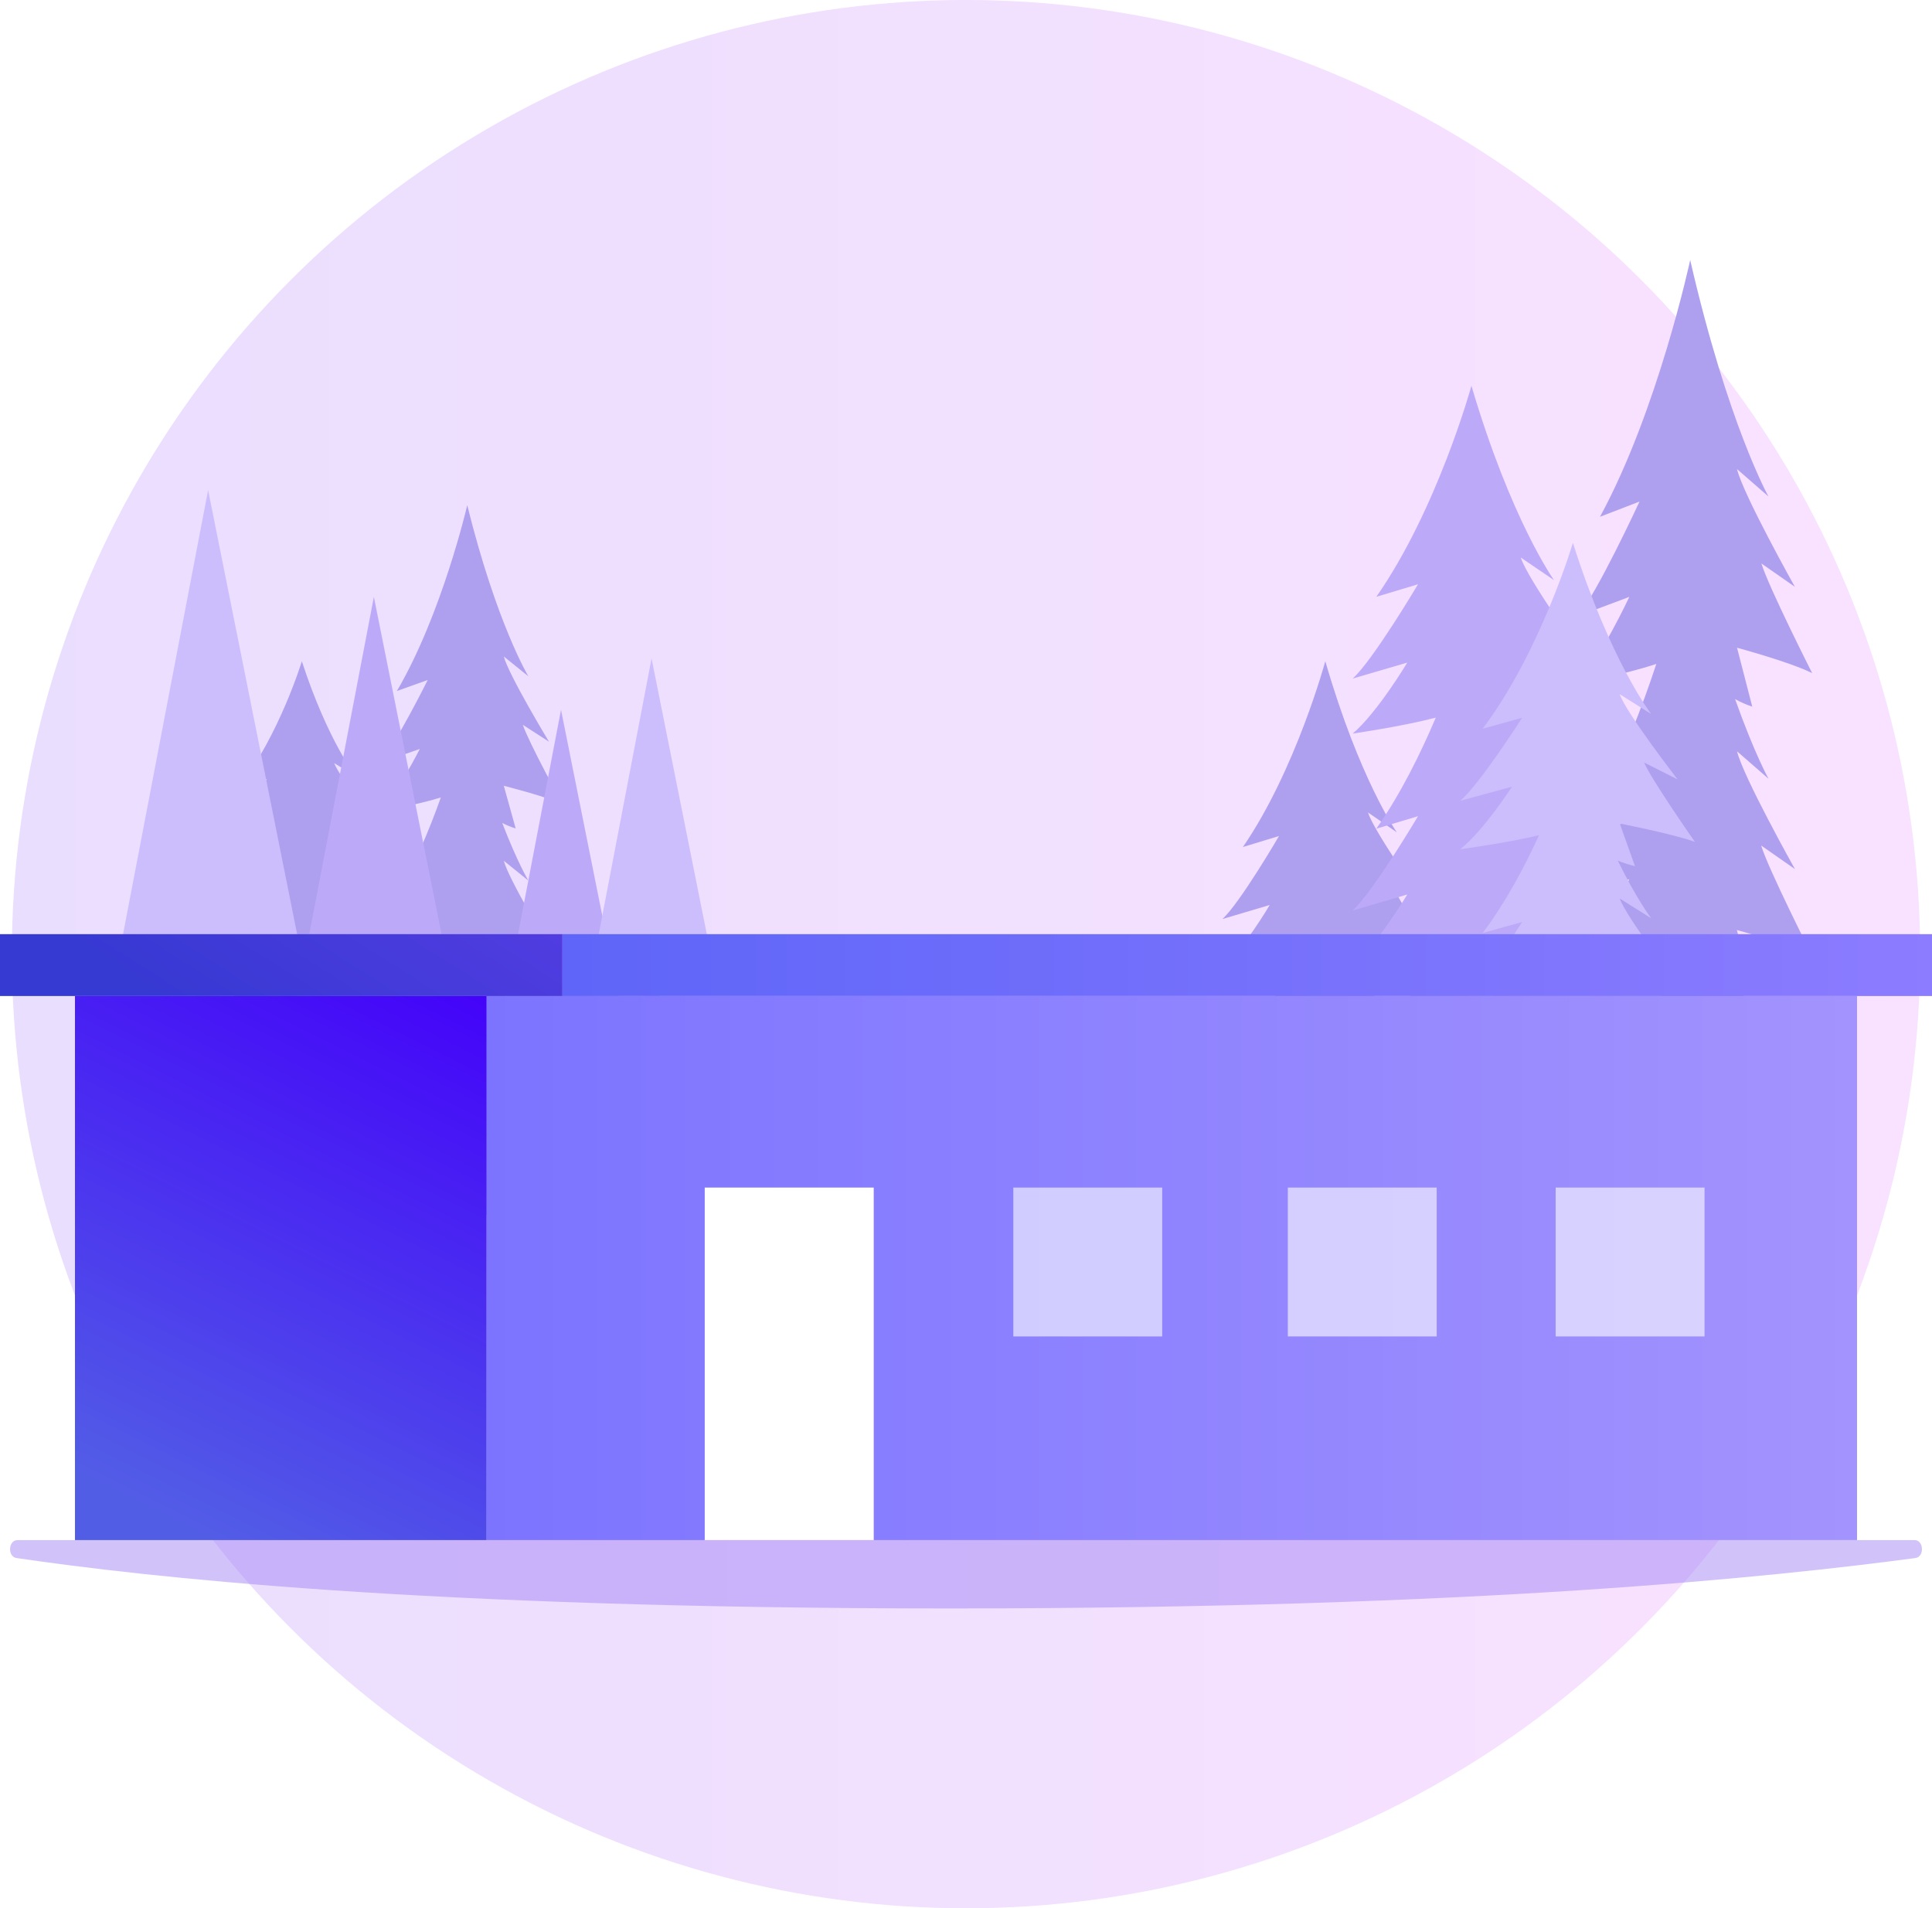 <?xml version="1.0" encoding="UTF-8"?>
<svg id="Capa_2" data-name="Capa 2" xmlns="http://www.w3.org/2000/svg" xmlns:xlink="http://www.w3.org/1999/xlink" viewBox="0 0 486.26 480.3">
  <defs>
    <style>
      .cls-1 {
        fill: #fff;
      }

      .cls-2 {
        fill: url(#linear-gradient-4);
      }

      .cls-2, .cls-3 {
        mix-blend-mode: multiply;
      }

      .cls-4 {
        opacity: .6;
      }

      .cls-5 {
        mask: url(#mask-2);
      }

      .cls-6 {
        fill: url(#linear-gradient-6);
      }

      .cls-7 {
        mask: url(#mask-3);
      }

      .cls-8 {
        fill: #a486f7;
        opacity: .5;
      }

      .cls-9 {
        filter: url(#luminosity-noclip-4);
      }

      .cls-10 {
        fill: url(#linear-gradient-5);
      }

      .cls-11 {
        fill: #bcaaf9;
      }

      .cls-3 {
        fill: url(#linear-gradient-2);
      }

      .cls-12 {
        fill: #afa0ef;
      }

      .cls-13 {
        fill: url(#linear-gradient-7);
      }

      .cls-14 {
        fill: url(#linear-gradient-9);
      }

      .cls-15 {
        filter: url(#luminosity-noclip-2);
      }

      .cls-16 {
        mask: url(#mask-1);
      }

      .cls-17 {
        mask: url(#mask);
      }

      .cls-18 {
        fill: url(#linear-gradient-3);
      }

      .cls-19 {
        fill: url(#linear-gradient);
      }

      .cls-20 {
        fill: #ccbefc;
      }

      .cls-21 {
        fill: url(#linear-gradient-8);
      }
    </style>
    <linearGradient id="linear-gradient" x1="2.98" y1="240.15" x2="483.28" y2="240.15" gradientUnits="userSpaceOnUse">
      <stop offset="0" stop-color="#eadefe"/>
      <stop offset="1" stop-color="#f9e2ff"/>
    </linearGradient>
    <filter id="luminosity-noclip-2" data-name="luminosity-noclip" x="11.78" y="109.98" width="358.97" height="100.66" color-interpolation-filters="sRGB" filterUnits="userSpaceOnUse">
      <feFlood flood-color="#fff" result="bg"/>
      <feBlend in="SourceGraphic" in2="bg"/>
    </filter>
    <filter id="luminosity-noclip-3" x="6804.98" y="-11123.74" width="-32766" height="32766" color-interpolation-filters="sRGB" filterUnits="userSpaceOnUse">
      <feFlood flood-color="#fff" result="bg"/>
      <feBlend in="SourceGraphic" in2="bg"/>
    </filter>
    <mask id="mask-1" x="6804.98" y="-11123.74" width="-32766" height="32766" maskUnits="userSpaceOnUse"/>
    <linearGradient id="linear-gradient-2" x1="191.27" y1="111.33" x2="191.27" y2="210.11" gradientUnits="userSpaceOnUse">
      <stop offset="0" stop-color="#fff"/>
      <stop offset="1" stop-color="#000"/>
    </linearGradient>
    <mask id="mask" x="11.78" y="109.98" width="358.97" height="100.66" maskUnits="userSpaceOnUse">
      <g class="cls-15">
        <g class="cls-16">
          <path class="cls-3" d="M11.78,210.64s94.68-57.46,152.28-100.66c89.88,52.71,206.69,100.66,206.69,100.66H11.78Z"/>
        </g>
      </g>
    </mask>
    <linearGradient id="linear-gradient-3" x1="191.27" y1="111.33" x2="191.27" y2="210.11" gradientUnits="userSpaceOnUse">
      <stop offset="0" stop-color="#bcaaf9"/>
      <stop offset="1" stop-color="#bcaaf9"/>
    </linearGradient>
    <filter id="luminosity-noclip-4" x="256.65" y="89.98" width="217.83" height="120.67" color-interpolation-filters="sRGB" filterUnits="userSpaceOnUse">
      <feFlood flood-color="#fff" result="bg"/>
      <feBlend in="SourceGraphic" in2="bg"/>
    </filter>
    <filter id="luminosity-noclip-5" x="6804.98" y="-11123.74" width="-32766" height="32766" color-interpolation-filters="sRGB" filterUnits="userSpaceOnUse">
      <feFlood flood-color="#fff" result="bg"/>
      <feBlend in="SourceGraphic" in2="bg"/>
    </filter>
    <mask id="mask-3" x="6804.98" y="-11123.74" width="-32766" height="32766" maskUnits="userSpaceOnUse"/>
    <linearGradient id="linear-gradient-4" x1="278.37" y1="46.61" x2="381.83" y2="210.63" xlink:href="#linear-gradient-2"/>
    <mask id="mask-2" x="256.65" y="89.98" width="217.83" height="120.67" maskUnits="userSpaceOnUse">
      <g class="cls-9">
        <g class="cls-7">
          <path class="cls-2" d="M322.71,89.98c-22.33,25.53-45.75,49.4-66.06,69.06,61.66,30.07,114.11,51.61,114.11,51.61h103.72s-57.25-38.46-151.77-120.67Z"/>
        </g>
      </g>
    </mask>
    <linearGradient id="linear-gradient-5" x1="278.37" y1="46.61" x2="381.83" y2="210.63" xlink:href="#linear-gradient-3"/>
    <linearGradient id="linear-gradient-6" x1="110.64" y1="239.25" x2="39.77" y2="380.98" gradientUnits="userSpaceOnUse">
      <stop offset="0" stop-color="#4300fa"/>
      <stop offset="1" stop-color="#525de6"/>
    </linearGradient>
    <linearGradient id="linear-gradient-7" x1="122.49" y1="319.16" x2="467.39" y2="319.16" gradientUnits="userSpaceOnUse">
      <stop offset="0" stop-color="#7c74ff"/>
      <stop offset="1" stop-color="#a393fe"/>
    </linearGradient>
    <linearGradient id="linear-gradient-8" x1="114.76" y1="173.42" x2="58.52" y2="262.28" gradientUnits="userSpaceOnUse">
      <stop offset="0" stop-color="#5f3ee8"/>
      <stop offset="1" stop-color="#3739d3"/>
    </linearGradient>
    <linearGradient id="linear-gradient-9" x1="141.56" y1="242.91" x2="486.26" y2="242.91" gradientUnits="userSpaceOnUse">
      <stop offset="0" stop-color="#5e65f8"/>
      <stop offset="1" stop-color="#8c7cff"/>
    </linearGradient>
  </defs>
  <g id="Layer_2" data-name="Layer 2">
    <g>
      <circle class="cls-19" cx="243.13" cy="240.15" r="240.15"/>
      <g class="cls-17">
        <path class="cls-18" d="M11.78,210.64s94.68-57.46,152.28-100.66c89.88,52.71,206.69,100.66,206.69,100.66H11.78Z"/>
      </g>
      <g class="cls-5">
        <path class="cls-10" d="M322.71,89.98c-22.33,25.53-45.75,49.4-66.06,69.06,61.66,30.07,114.11,51.61,114.11,51.61h103.72s-57.25-38.46-151.77-120.67Z"/>
      </g>
      <path class="cls-12" d="M88.38,238.3l5.83,2.87s-9.01-11.34-10.08-14.45l5.48,3.36s-2.46-3.1-5.82-9.77c.98,.38,1.99,.7,2.99,.92l-2.65-7.23s9.19,1.74,13.08,3.11c0,0-7.6-10.59-8.84-13.45l5.83,2.87s-9.01-11.34-10.08-14.45l5.48,3.36s-7.07-8.92-13.63-29.01c0,0-5.61,18.42-15.7,31.5l6.88-1.87s-7.42,11.34-10.78,14.08l9.01-2.38s-4.95,7.49-9.01,10.6c0,0,8.03-1.04,13.71-2.38-2.52,5.38-5.81,11.4-9.81,16.58l6.88-1.87s-7.42,11.34-10.78,14.08l9.01-2.38s-4.95,7.49-9.01,10.6c0,0,7.48-.97,13.12-2.24-2.44,5.05-5.52,10.54-9.21,15.32l6.88-1.87s-7.42,11.34-10.78,14.08l9.01-2.38s-4.95,7.49-9.01,10.6c0,0,13.43-1.74,17.85-3.61,0,0,6.36,5.11,12.55,6.48l-2.65-7.23s9.19,1.74,13.08,3.11c0,0-7.6-10.59-8.84-13.45l5.83,2.87s-9.01-11.34-10.08-14.45l5.48,3.36s-2.12-2.68-5.11-8.38c.75,.27,1.52,.49,2.28,.66l-2.65-7.23s9.19,1.74,13.08,3.11c0,0-7.6-10.59-8.84-13.45Z"/>
      <polygon class="cls-20" points="76.8 245.18 52.38 123.35 29.05 245.18 49.36 245.18 49.36 259.73 55.4 259.73 55.4 245.18 76.8 245.18"/>
      <path class="cls-12" d="M131.59,233.85l6.58,4.25s-10.17-16.83-11.37-21.45l6.18,4.99s-2.77-4.61-6.57-14.5c1.11,.56,2.24,1.04,3.38,1.37l-2.99-10.73s10.37,2.59,14.76,4.62c0,0-8.58-15.72-9.97-19.97l6.58,4.25s-10.17-16.83-11.37-21.45l6.18,4.99s-7.98-13.24-15.38-43.07c0,0-6.33,27.35-17.71,46.77l7.76-2.77s-8.38,16.83-12.17,20.9l10.17-3.54s-5.58,11.12-10.17,15.74c0,0,9.06-1.55,15.47-3.53-2.84,7.99-6.56,16.92-11.07,24.61l7.76-2.77s-8.38,16.83-12.17,20.9l10.17-3.54s-5.58,11.12-10.17,15.74c0,0,8.44-1.44,14.8-3.33-2.75,7.49-6.23,15.65-10.39,22.74l7.76-2.77s-8.38,16.83-12.17,20.9l10.17-3.54s-5.58,11.12-10.17,15.74c0,0,15.16-2.59,20.14-5.36,0,0,7.18,7.58,14.16,9.62l-2.99-10.73s10.37,2.59,14.76,4.62c0,0-8.58-15.72-9.97-19.97l6.58,4.25s-10.17-16.83-11.37-21.45l6.18,4.99s-2.39-3.97-5.76-12.44c.85,.39,1.71,.73,2.57,.98l-2.99-10.73s10.37,2.59,14.76,4.62c0,0-8.58-15.72-9.97-19.97Z"/>
      <polygon class="cls-11" points="118.53 272.07 94.1 150.23 70.78 272.07 91.09 272.07 91.09 286.61 97.12 286.61 97.12 272.07 118.53 272.07"/>
      <polygon class="cls-11" points="157.29 258.9 141.2 178.64 125.84 258.9 139.21 258.9 139.21 268.48 143.19 268.48 143.19 258.9 157.29 258.9"/>
      <polygon class="cls-20" points="180.07 245.98 163.99 165.72 148.62 245.98 162 245.98 162 255.56 165.97 255.56 165.97 245.98 180.07 245.98"/>
      <path class="cls-12" d="M443.33,212.86l8.43,5.88s-13.03-23.25-14.57-29.64l7.92,6.9s-3.55-6.37-8.41-20.04c1.42,.78,2.88,1.44,4.32,1.89l-3.83-14.82s13.29,3.58,18.91,6.39c0,0-10.99-21.72-12.78-27.6l8.43,5.88s-13.03-23.25-14.57-29.64l7.92,6.9s-10.22-18.3-19.7-59.52c0,0-8.11,37.79-22.7,64.63l9.94-3.83s-10.73,23.25-15.59,28.88l13.03-4.89s-7.16,15.36-13.03,21.75c0,0,11.61-2.14,19.83-4.88-3.64,11.04-8.4,23.38-14.18,34.01l9.94-3.83s-10.73,23.25-15.59,28.88l13.03-4.89s-7.16,15.36-13.03,21.75c0,0,10.82-1.99,18.96-4.6-3.52,10.36-7.98,21.62-13.32,31.43l9.94-3.83s-10.73,23.25-15.59,28.88l13.03-4.89s-7.16,15.36-13.03,21.75c0,0,19.42-3.58,25.81-7.41,0,0,9.2,10.48,18.14,13.29l-3.83-14.82s13.29,3.58,18.91,6.39c0,0-10.99-21.72-12.78-27.6l8.43,5.88s-13.03-23.25-14.57-29.64l7.92,6.9s-3.06-5.49-7.38-17.2c1.09,.54,2.19,1.01,3.29,1.35l-3.83-14.82s13.29,3.58,18.91,6.39c0,0-10.99-21.72-12.78-27.6Z"/>
      <path class="cls-12" d="M349.92,273.12l7.71,4.25s-11.91-16.83-13.31-21.45l7.24,4.99s-3.25-4.61-7.69-14.5c1.3,.56,2.63,1.04,3.95,1.37l-3.5-10.73s12.14,2.59,17.28,4.62c0,0-10.04-15.72-11.68-19.97l7.71,4.25s-11.91-16.83-13.31-21.45l7.24,4.99s-9.34-13.24-18-43.07c0,0-7.41,27.35-20.74,46.77l9.09-2.77s-9.81,16.83-14.25,20.9l11.91-3.54s-6.54,11.12-11.91,15.74c0,0,10.61-1.55,18.12-3.53-3.33,7.99-7.68,16.92-12.96,24.61l9.09-2.77s-9.81,16.83-14.25,20.9l11.91-3.54s-6.54,11.12-11.91,15.74c0,0,9.89-1.44,17.33-3.33-3.22,7.49-7.3,15.65-12.17,22.74l9.09-2.77s-9.81,16.83-14.25,20.9l11.91-3.54s-6.54,11.12-11.91,15.74c0,0,17.75-2.59,23.59-5.36,0,0,8.41,7.58,16.58,9.62l-3.5-10.73s12.14,2.59,17.28,4.62c0,0-10.04-15.72-11.68-19.97l7.71,4.25s-11.91-16.83-13.31-21.45l7.24,4.99s-2.8-3.97-6.75-12.44c1,.39,2.01,.73,3.01,.98l-3.5-10.73s12.14,2.59,17.28,4.62c0,0-10.04-15.72-11.68-19.97Z"/>
      <path class="cls-11" d="M389.25,218.25l8.89,4.83s-13.75-19.11-15.36-24.36l8.35,5.67s-3.75-5.23-8.87-16.47c1.5,.64,3.03,1.18,4.56,1.56l-4.04-12.18s14.01,2.94,19.94,5.25c0,0-11.59-17.85-13.48-22.68l8.89,4.83s-13.75-19.11-15.36-24.36l8.35,5.67s-10.78-15.04-20.78-48.91c0,0-8.55,31.06-23.94,53.11l10.49-3.15s-11.32,19.11-16.44,23.73l13.74-4.02s-7.55,12.62-13.74,17.87c0,0,12.24-1.76,20.91-4.01-3.84,9.07-8.86,19.22-14.96,27.95l10.49-3.15s-11.32,19.11-16.44,23.73l13.74-4.02s-7.55,12.62-13.74,17.87c0,0,11.41-1.64,20-3.78-3.71,8.51-8.42,17.77-14.04,25.83l10.49-3.15s-11.32,19.11-16.44,23.73l13.74-4.02s-7.55,12.62-13.74,17.87c0,0,20.48-2.94,27.22-6.09,0,0,9.7,8.61,19.14,10.92l-4.04-12.18s14.01,2.94,19.94,5.25c0,0-11.59-17.85-13.48-22.68l8.89,4.83s-13.75-19.11-15.36-24.36l8.35,5.67s-3.23-4.51-7.79-14.13c1.15,.45,2.31,.83,3.47,1.11l-4.04-12.18s14.01,2.94,19.94,5.25c0,0-11.59-17.85-13.48-22.68Z"/>
      <path class="cls-20" d="M413.81,243.34l8.43,4.25s-13.03-16.83-14.57-21.45l7.92,4.99s-3.55-4.61-8.41-14.5c1.42,.56,2.88,1.04,4.32,1.37l-3.83-10.73s13.29,2.59,18.91,4.62c0,0-10.99-15.72-12.78-19.97l8.43,4.25s-13.03-16.83-14.57-21.45l7.92,4.99s-10.22-13.24-19.7-43.07c0,0-8.11,27.35-22.7,46.77l9.94-2.77s-10.73,16.83-15.59,20.9l13.03-3.54s-7.16,11.12-13.03,15.74c0,0,11.61-1.55,19.83-3.53-3.64,7.99-8.4,16.92-14.18,24.61l9.94-2.77s-10.73,16.83-15.59,20.9l13.03-3.54s-7.16,11.12-13.03,15.74c0,0,10.82-1.44,18.96-3.33-3.52,7.49-7.98,15.65-13.32,22.74l9.94-2.77s-10.73,16.83-15.59,20.9l13.03-3.54s-7.16,11.12-13.03,15.74c0,0,19.42-2.59,25.81-5.36,0,0,9.2,7.58,18.14,9.62l-3.83-10.73s13.29,2.59,18.91,4.62c0,0-10.99-15.72-12.78-19.97l8.43,4.25s-13.03-16.83-14.57-21.45l7.92,4.99s-3.06-3.97-7.38-12.44c1.09,.39,2.19,.73,3.29,.98l-3.83-10.73s13.29,2.59,18.91,4.62c0,0-10.99-15.72-12.78-19.97Z"/>
      <g>
        <path class="cls-8" d="M4.38,387.63H481.88c2.33,0,2.52,4.21,.2,4.52-35.36,4.69-109.12,12.68-242.84,12.68s-202.94-7.99-235.08-12.68c-2.3-.34-2.1-4.51,.22-4.51Z"/>
        <g>
          <g>
            <rect class="cls-6" x="18.87" y="250.69" width="103.62" height="136.94"/>
            <rect class="cls-13" x="122.49" y="250.69" width="344.9" height="136.94"/>
          </g>
          <g>
            <rect class="cls-21" y="235.12" width="141.56" height="15.57"/>
            <rect class="cls-14" x="141.56" y="235.12" width="344.7" height="15.57"/>
          </g>
          <g class="cls-4">
            <rect class="cls-1" x="255.04" y="298.9" width="37.47" height="37.47"/>
            <rect class="cls-1" x="324.13" y="298.9" width="37.47" height="37.47"/>
            <rect class="cls-1" x="391.54" y="298.9" width="37.47" height="37.47"/>
          </g>
          <rect class="cls-1" x="177.37" y="298.9" width="42.54" height="88.73"/>
        </g>
      </g>
    </g>
  </g>
</svg>